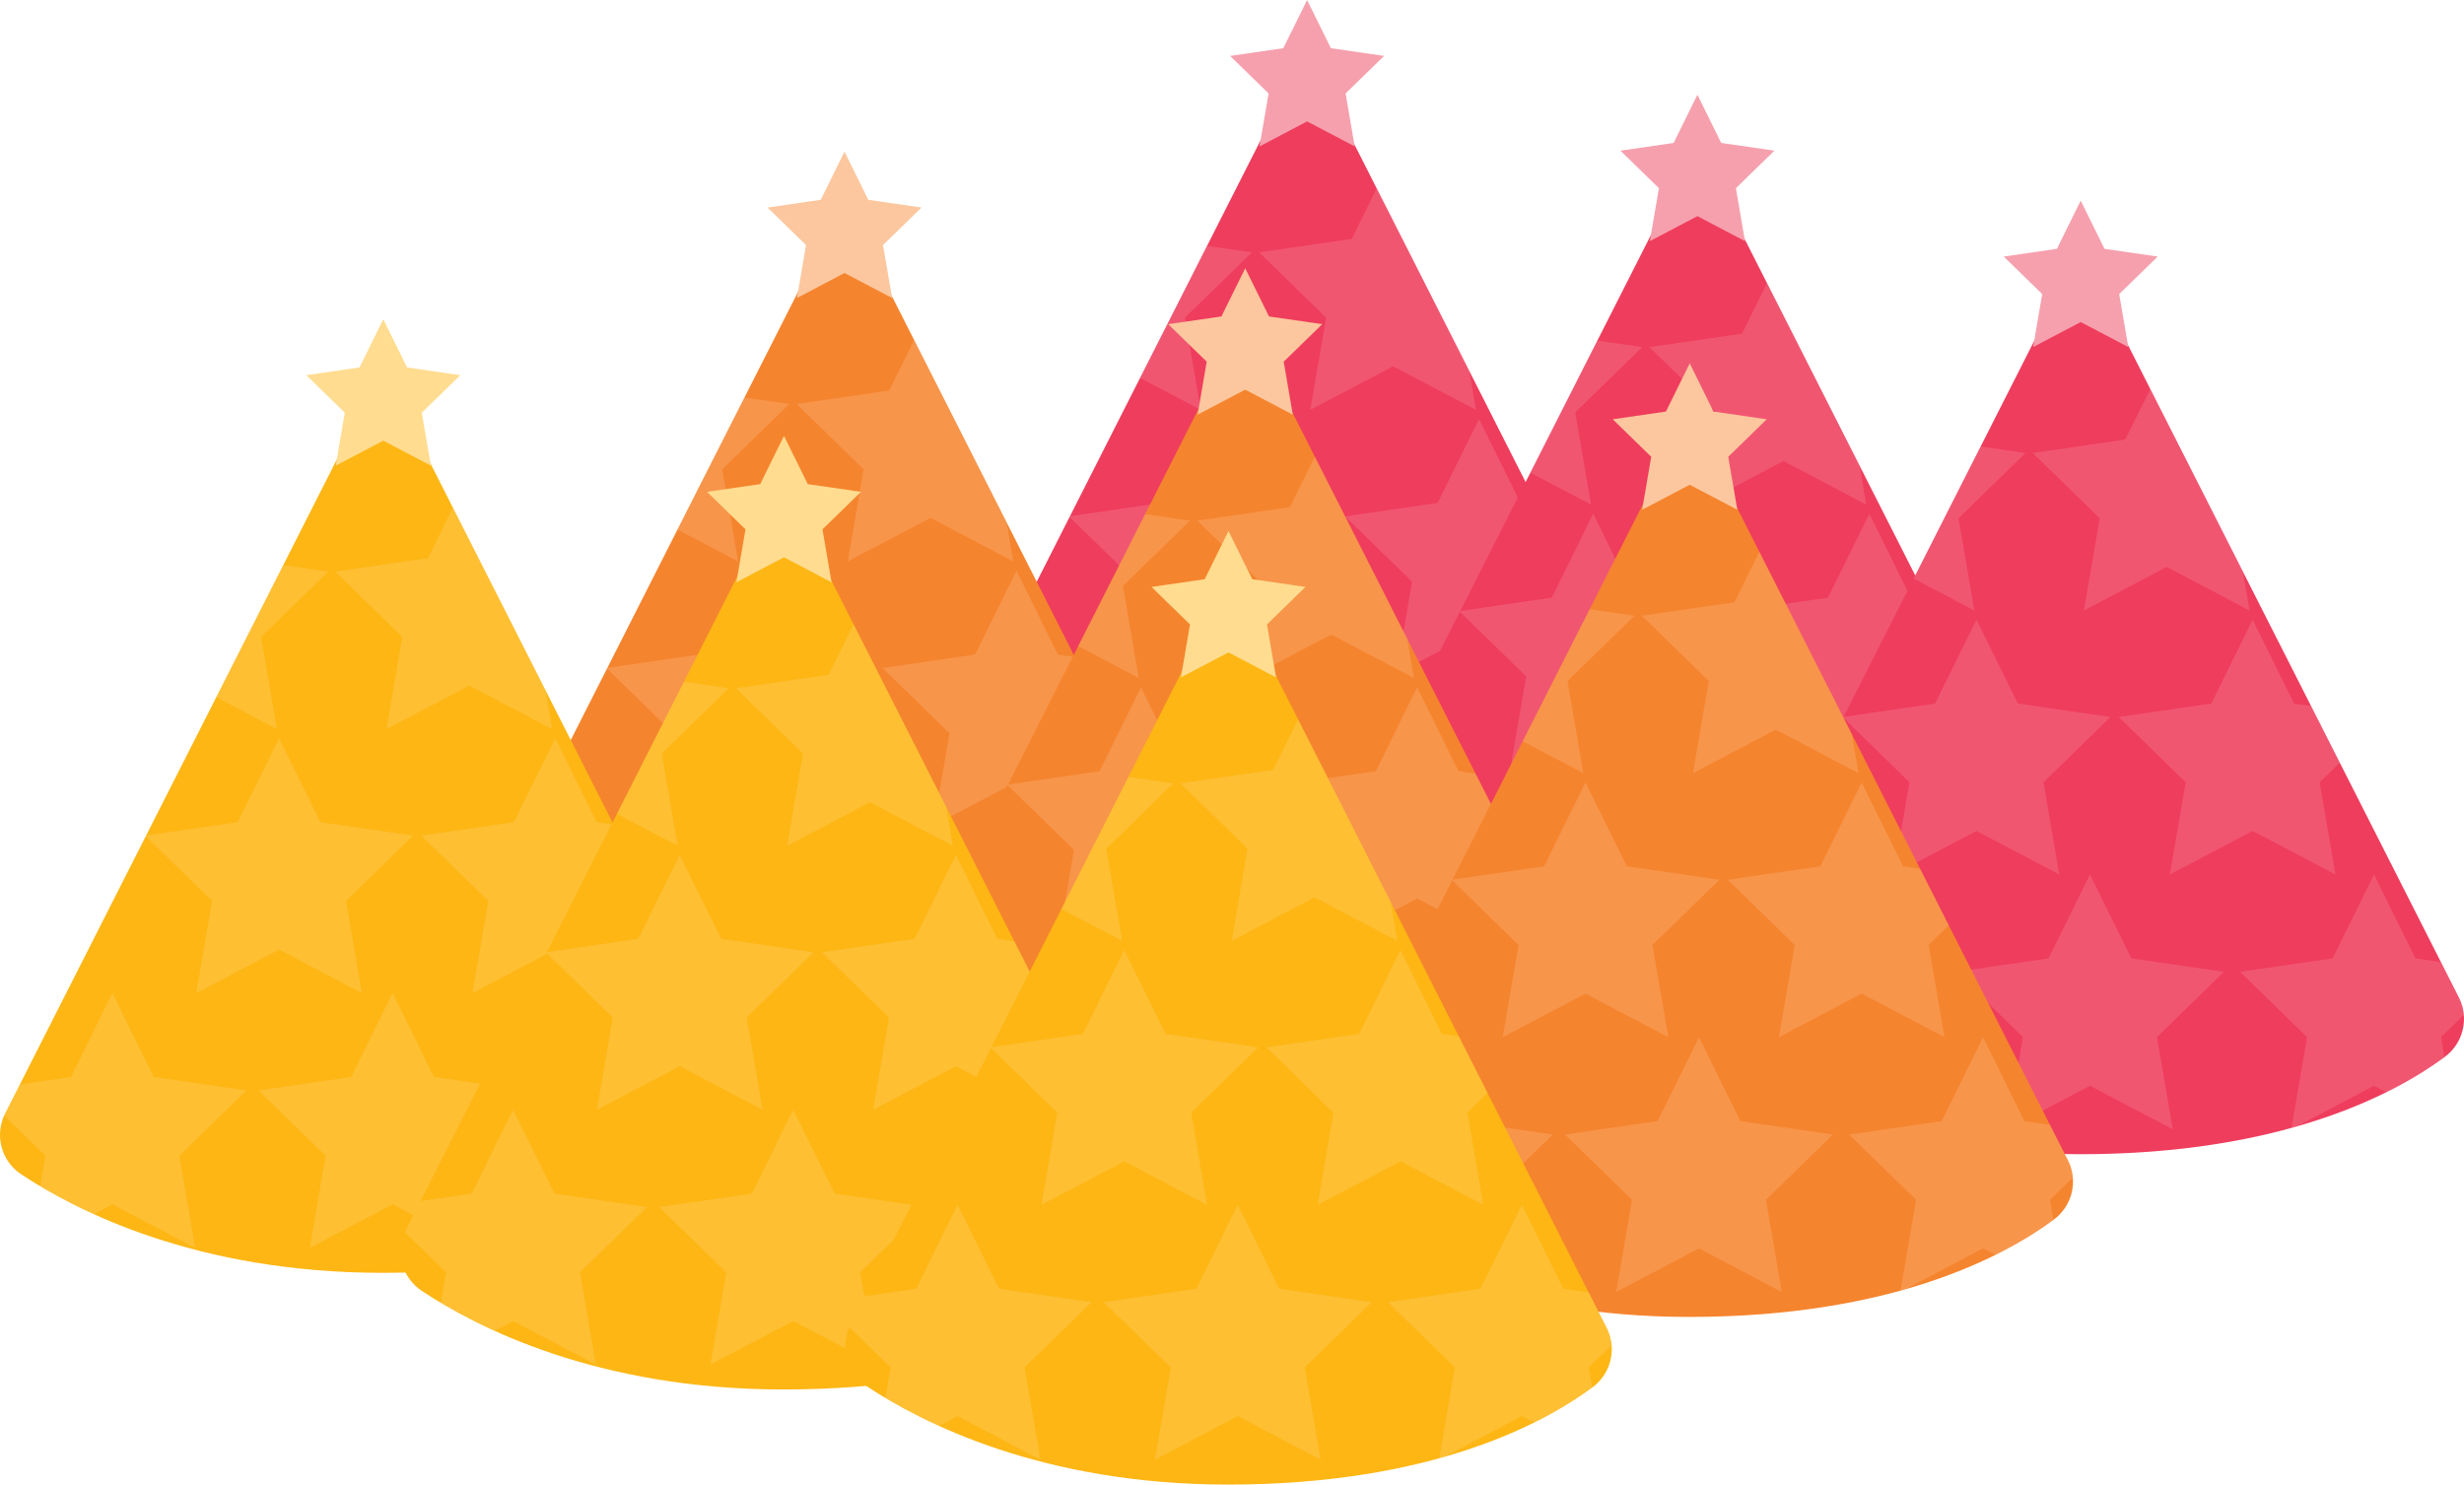 <?xml version="1.0" encoding="UTF-8"?><svg id="Layer_2" xmlns="http://www.w3.org/2000/svg" xmlns:xlink="http://www.w3.org/1999/xlink" viewBox="0 0 696.186 419.542"><defs><style>.cls-1{clip-path:url(#clippath-4);}.cls-1,.cls-2,.cls-3,.cls-4,.cls-5,.cls-6,.cls-7,.cls-8,.cls-9,.cls-10,.cls-11{fill:none;}.cls-2{clip-path:url(#clippath-2);}.cls-3{clip-path:url(#clippath-6);}.cls-12{fill:#fcc79e;}.cls-4{clip-path:url(#clippath-7);}.cls-13{fill:#fdb614;}.cls-5{clip-path:url(#clippath-5);}.cls-14{fill:#f5842e;}.cls-15{fill:#f6a0ad;}.cls-6{clip-path:url(#clippath-3);}.cls-16{fill:#ffdc8f;}.cls-8{clip-path:url(#clippath);}.cls-9{opacity:.25;}.cls-10{clip-path:url(#clippath-1);}.cls-11{clip-path:url(#clippath-8);}.cls-17{fill:#ef3d5d;}</style><clipPath id="clippath"><path class="cls-7" d="m369.129,269.481c57.391,0,89.177-17.205,103.076-27.519,5.23-3.881,6.906-10.953,3.96-16.762l-96.338-190.01c-4.442-8.761-16.955-8.761-21.396,0l-95.965,189.274c-3.043,6.002-1.165,13.362,4.434,17.093,15.401,10.262,49.557,27.923,102.229,27.923Z"/></clipPath><clipPath id="clippath-1"><path class="cls-7" d="m238.431,312.327c57.391,0,89.177-17.205,103.076-27.519,5.23-3.881,6.906-10.953,3.96-16.762l-96.338-190.01c-4.442-8.761-16.955-8.761-21.396,0l-95.965,189.274c-3.043,6.002-1.165,13.362,4.434,17.093,15.401,10.262,49.557,27.923,102.229,27.923Z"/></clipPath><clipPath id="clippath-2"><path class="cls-7" d="m108.112,359.704c57.391,0,89.177-17.205,103.076-27.519,5.23-3.881,6.906-10.953,3.96-16.762L118.811,125.413c-4.442-8.761-16.955-8.761-21.396,0L1.449,314.687c-3.043,6.002-1.165,13.362,4.434,17.093,15.401,10.262,49.557,27.923,102.229,27.923Z"/></clipPath><clipPath id="clippath-3"><path class="cls-7" d="m479.408,296.254c57.391,0,89.177-17.205,103.076-27.519,5.23-3.881,6.906-10.953,3.96-16.762l-96.338-190.01c-4.442-8.761-16.955-8.761-21.396,0l-95.965,189.274c-3.043,6.002-1.165,13.362,4.434,17.093,15.401,10.262,49.557,27.923,102.229,27.923Z"/></clipPath><clipPath id="clippath-4"><path class="cls-7" d="m351.641,345.289c57.391,0,89.177-17.205,103.076-27.519,5.23-3.881,6.906-10.953,3.96-16.762l-96.338-190.01c-4.442-8.761-16.955-8.761-21.396,0l-95.965,189.274c-3.043,6.002-1.165,13.362,4.434,17.093,15.401,10.262,49.557,27.923,102.229,27.923Z"/></clipPath><clipPath id="clippath-5"><path class="cls-7" d="m221.323,392.666c57.391,0,89.177-17.205,103.076-27.519,5.23-3.881,6.906-10.953,3.96-16.762l-96.338-190.01c-4.442-8.761-16.955-8.761-21.396,0l-95.965,189.274c-3.043,6.002-1.165,13.362,4.434,17.093,15.401,10.262,49.557,27.923,102.229,27.923Z"/></clipPath><clipPath id="clippath-6"><path class="cls-7" d="m587.705,326.181c57.391,0,89.177-17.205,103.076-27.519,5.23-3.881,6.906-10.953,3.96-16.762l-96.338-190.01c-4.442-8.761-16.955-8.761-21.396,0l-95.965,189.274c-3.043,6.002-1.165,13.362,4.434,17.093,15.401,10.262,49.557,27.923,102.229,27.923Z"/></clipPath><clipPath id="clippath-7"><path class="cls-7" d="m477.236,372.165c57.391,0,89.177-17.205,103.076-27.519,5.23-3.881,6.906-10.953,3.96-16.762l-96.338-190.01c-4.442-8.761-16.955-8.761-21.396,0l-95.965,189.274c-3.043,6.002-1.165,13.362,4.434,17.093,15.401,10.262,49.557,27.923,102.229,27.923Z"/></clipPath><clipPath id="clippath-8"><path class="cls-7" d="m346.917,419.542c57.391,0,89.177-17.205,103.076-27.519,5.23-3.881,6.906-10.953,3.96-16.762l-96.338-190.01c-4.442-8.761-16.955-8.761-21.396,0l-95.965,189.274c-3.043,6.002-1.165,13.362,4.434,17.093,15.401,10.262,49.557,27.923,102.229,27.923Z"/></clipPath></defs><g id="Layer_4"><path class="cls-17" d="m369.129,269.481c57.391,0,89.177-17.205,103.076-27.519,5.23-3.881,6.906-10.953,3.96-16.762l-96.338-190.01c-4.442-8.761-16.955-8.761-21.396,0l-95.965,189.274c-3.043,6.002-1.165,13.362,4.434,17.093,15.401,10.262,49.557,27.923,102.229,27.923Z"/><g class="cls-9"><g class="cls-8"><polygon class="cls-15" points="452.19 190.43 463.889 214.133 490.047 217.934 471.119 236.385 475.587 262.437 452.19 250.137 428.794 262.437 433.262 236.385 414.334 217.934 440.492 214.133 452.19 190.43"/><polygon class="cls-15" points="417.899 118.423 429.598 142.126 455.756 145.927 436.828 164.378 441.296 190.43 417.899 178.13 394.503 190.43 398.971 164.378 380.043 145.927 406.201 142.126 417.899 118.423"/><polygon class="cls-15" points="393.618 43.817 405.316 67.52 431.474 71.321 412.546 89.772 417.014 115.824 393.618 103.524 370.221 115.824 374.69 89.772 355.761 71.321 381.92 67.52 393.618 43.817"/><polygon class="cls-15" points="339.864 118.423 351.562 142.126 377.721 145.927 358.792 164.378 363.261 190.43 339.864 178.13 316.468 190.43 320.936 164.378 302.008 145.927 328.166 142.126 339.864 118.423"/><polygon class="cls-15" points="315.86 43.817 327.558 67.52 353.716 71.321 334.788 89.772 339.257 115.824 315.86 103.524 292.464 115.824 296.932 89.772 278.004 71.321 304.162 67.52 315.86 43.817"/><polygon class="cls-15" points="371.931 190.43 383.629 214.133 409.787 217.934 390.859 236.385 395.327 262.437 371.931 250.137 348.534 262.437 353.003 236.385 334.075 217.934 360.233 214.133 371.931 190.43"/><polygon class="cls-15" points="292.771 190.43 304.47 214.133 330.628 217.934 311.7 236.385 316.168 262.437 292.771 250.137 269.375 262.437 273.843 236.385 254.915 217.934 281.073 214.133 292.771 190.43"/></g></g><polygon class="cls-15" points="369.313 0 376.036 13.621 391.067 15.805 380.19 26.408 382.758 41.379 369.313 34.31 355.868 41.379 358.436 26.408 347.559 15.805 362.591 13.621 369.313 0"/><path class="cls-14" d="m238.431,312.327c57.391,0,89.177-17.205,103.076-27.519,5.23-3.881,6.906-10.953,3.96-16.762l-96.338-190.01c-4.442-8.761-16.955-8.761-21.396,0l-95.965,189.274c-3.043,6.002-1.165,13.362,4.434,17.093,15.401,10.262,49.557,27.923,102.229,27.923Z"/><g class="cls-9"><g class="cls-10"><polygon class="cls-12" points="321.492 233.276 333.191 256.979 359.349 260.78 340.421 279.231 344.889 305.283 321.492 292.983 298.096 305.283 302.564 279.231 283.636 260.78 309.794 256.979 321.492 233.276"/><polygon class="cls-12" points="287.201 161.269 298.9 184.972 325.058 188.773 306.13 207.224 310.598 233.276 287.201 220.976 263.805 233.276 268.273 207.224 249.345 188.773 275.503 184.972 287.201 161.269"/><polygon class="cls-12" points="262.92 86.663 274.618 110.366 300.776 114.167 281.848 132.618 286.316 158.67 262.92 146.37 239.523 158.67 243.991 132.618 225.063 114.167 251.221 110.366 262.92 86.663"/><polygon class="cls-12" points="209.166 161.269 220.864 184.972 247.022 188.773 228.094 207.224 232.563 233.276 209.166 220.976 185.77 233.276 190.238 207.224 171.31 188.773 197.468 184.972 209.166 161.269"/><polygon class="cls-12" points="185.162 86.663 196.86 110.366 223.018 114.167 204.09 132.618 208.558 158.67 185.162 146.37 161.765 158.67 166.234 132.618 147.305 114.167 173.464 110.366 185.162 86.663"/><polygon class="cls-12" points="241.233 233.276 252.931 256.979 279.089 260.78 260.161 279.231 264.629 305.283 241.233 292.983 217.836 305.283 222.305 279.231 203.376 260.78 229.535 256.979 241.233 233.276"/><polygon class="cls-12" points="162.073 233.276 173.772 256.979 199.93 260.78 181.001 279.231 185.47 305.283 162.073 292.983 138.677 305.283 143.145 279.231 124.217 260.78 150.375 256.979 162.073 233.276"/></g></g><polygon class="cls-12" points="238.615 42.846 245.337 56.467 260.369 58.651 249.492 69.254 252.06 84.225 238.615 77.157 225.17 84.225 227.738 69.254 216.861 58.651 231.893 56.467 238.615 42.846"/><path class="cls-13" d="m108.112,359.704c57.391,0,89.177-17.205,103.076-27.519,5.23-3.881,6.906-10.953,3.96-16.762L118.811,125.413c-4.442-8.761-16.955-8.761-21.396,0L1.449,314.687c-3.043,6.002-1.165,13.362,4.434,17.093,15.401,10.262,49.557,27.923,102.229,27.923Z"/><g class="cls-9"><g class="cls-2"><polygon class="cls-16" points="191.174 280.653 202.872 304.356 229.03 308.157 210.102 326.608 214.571 352.66 191.174 340.36 167.778 352.66 172.246 326.608 153.318 308.157 179.476 304.356 191.174 280.653"/><polygon class="cls-16" points="156.883 208.646 168.581 232.349 194.739 236.15 175.811 254.601 180.28 280.653 156.883 268.353 133.487 280.653 137.955 254.601 119.027 236.15 145.185 232.349 156.883 208.646"/><polygon class="cls-16" points="132.601 134.04 144.299 157.744 170.458 161.544 151.529 179.995 155.998 206.047 132.601 193.747 109.205 206.047 113.673 179.995 94.745 161.544 120.903 157.744 132.601 134.04"/><polygon class="cls-16" points="78.848 208.646 90.546 232.349 116.704 236.15 97.776 254.601 102.244 280.653 78.848 268.353 55.451 280.653 59.92 254.601 40.991 236.15 67.15 232.349 78.848 208.646"/><polygon class="cls-16" points="54.843 134.04 66.542 157.744 92.7 161.544 73.772 179.995 78.24 206.047 54.843 193.747 31.447 206.047 35.915 179.995 16.987 161.544 43.145 157.744 54.843 134.04"/><polygon class="cls-16" points="110.915 280.653 122.613 304.356 148.771 308.157 129.843 326.608 134.311 352.66 110.915 340.36 87.518 352.66 91.986 326.608 73.058 308.157 99.216 304.356 110.915 280.653"/><polygon class="cls-16" points="31.755 280.653 43.453 304.356 69.611 308.157 50.683 326.608 55.151 352.66 31.755 340.36 8.358 352.66 12.827 326.608 -6.101 308.157 20.057 304.356 31.755 280.653"/></g></g><polygon class="cls-16" points="108.297 90.223 115.019 103.844 130.051 106.028 119.174 116.631 121.741 131.602 108.297 124.534 94.852 131.602 97.419 116.631 86.542 106.028 101.574 103.844 108.297 90.223"/><path class="cls-17" d="m479.408,296.254c57.391,0,89.177-17.205,103.076-27.519,5.23-3.881,6.906-10.953,3.96-16.762l-96.338-190.01c-4.442-8.761-16.955-8.761-21.396,0l-95.965,189.274c-3.043,6.002-1.165,13.362,4.434,17.093,15.401,10.262,49.557,27.923,102.229,27.923Z"/><g class="cls-9"><g class="cls-6"><polygon class="cls-15" points="562.47 217.203 574.168 240.906 600.326 244.707 581.398 263.158 585.866 289.21 562.47 276.91 539.073 289.21 543.542 263.158 524.614 244.707 550.772 240.906 562.47 217.203"/><polygon class="cls-15" points="528.179 145.196 539.877 168.899 566.035 172.7 547.107 191.151 551.576 217.203 528.179 204.903 504.783 217.203 509.251 191.151 490.323 172.7 516.481 168.899 528.179 145.196"/><polygon class="cls-15" points="503.897 70.59 515.596 94.293 541.754 98.094 522.825 116.545 527.294 142.597 503.897 130.297 480.501 142.597 484.969 116.545 466.041 98.094 492.199 94.293 503.897 70.59"/><polygon class="cls-15" points="450.144 145.196 461.842 168.899 488 172.7 469.072 191.151 473.54 217.203 450.144 204.903 426.747 217.203 431.216 191.151 412.287 172.7 438.445 168.899 450.144 145.196"/><polygon class="cls-15" points="426.14 70.59 437.838 94.293 463.996 98.094 445.068 116.545 449.536 142.597 426.14 130.297 402.743 142.597 407.211 116.545 388.283 98.094 414.441 94.293 426.14 70.59"/><polygon class="cls-15" points="482.211 217.203 493.909 240.906 520.067 244.707 501.139 263.158 505.607 289.21 482.211 276.91 458.814 289.21 463.282 263.158 444.354 244.707 470.512 240.906 482.211 217.203"/><polygon class="cls-15" points="403.051 217.203 414.749 240.906 440.907 244.707 421.979 263.158 426.447 289.21 403.051 276.91 379.654 289.21 384.123 263.158 365.195 244.707 391.353 240.906 403.051 217.203"/></g></g><polygon class="cls-15" points="479.593 26.773 486.315 40.394 501.347 42.578 490.47 53.181 493.037 68.152 479.593 61.084 466.148 68.152 468.716 53.181 457.839 42.578 472.87 40.394 479.593 26.773"/><path class="cls-14" d="m351.641,345.289c57.391,0,89.177-17.205,103.076-27.519,5.23-3.881,6.906-10.953,3.96-16.762l-96.338-190.01c-4.442-8.761-16.955-8.761-21.396,0l-95.965,189.274c-3.043,6.002-1.165,13.362,4.434,17.093,15.401,10.262,49.557,27.923,102.229,27.923Z"/><g class="cls-9"><g class="cls-1"><polygon class="cls-12" points="434.703 266.238 446.401 289.941 472.559 293.742 453.631 312.193 458.099 338.245 434.703 325.945 411.306 338.245 415.774 312.193 396.846 293.742 423.004 289.941 434.703 266.238"/><polygon class="cls-12" points="400.412 194.231 412.11 217.934 438.268 221.735 419.34 240.186 423.808 266.238 400.412 253.938 377.015 266.238 381.483 240.186 362.555 221.735 388.713 217.934 400.412 194.231"/><polygon class="cls-12" points="376.13 119.625 387.828 143.328 413.986 147.129 395.058 165.58 399.526 191.632 376.13 179.332 352.733 191.632 357.202 165.58 338.274 147.129 364.432 143.328 376.13 119.625"/><polygon class="cls-12" points="322.376 194.231 334.075 217.934 360.233 221.735 341.305 240.186 345.773 266.238 322.376 253.938 298.98 266.238 303.448 240.186 284.52 221.735 310.678 217.934 322.376 194.231"/><polygon class="cls-12" points="298.372 119.625 310.07 143.328 336.228 147.129 317.3 165.58 321.769 191.632 298.372 179.332 274.976 191.632 279.444 165.58 260.516 147.129 286.674 143.328 298.372 119.625"/><polygon class="cls-12" points="354.443 266.238 366.141 289.941 392.3 293.742 373.371 312.193 377.84 338.245 354.443 325.945 331.047 338.245 335.515 312.193 316.587 293.742 342.745 289.941 354.443 266.238"/><polygon class="cls-12" points="275.284 266.238 286.982 289.941 313.14 293.742 294.212 312.193 298.68 338.245 275.284 325.945 251.887 338.245 256.355 312.193 237.427 293.742 263.585 289.941 275.284 266.238"/></g></g><polygon class="cls-12" points="351.825 75.808 358.548 89.429 373.579 91.613 362.702 102.216 365.27 117.187 351.825 110.119 338.38 117.187 340.948 102.216 330.071 91.613 345.103 89.429 351.825 75.808"/><path class="cls-13" d="m221.323,392.666c57.391,0,89.177-17.205,103.076-27.519,5.23-3.881,6.906-10.953,3.96-16.762l-96.338-190.01c-4.442-8.761-16.955-8.761-21.396,0l-95.965,189.274c-3.043,6.002-1.165,13.362,4.434,17.093,15.401,10.262,49.557,27.923,102.229,27.923Z"/><g class="cls-9"><g class="cls-5"><polygon class="cls-16" points="304.384 313.615 316.083 337.318 342.241 341.119 323.312 359.57 327.781 385.622 304.384 373.322 280.988 385.622 285.456 359.57 266.528 341.119 292.686 337.318 304.384 313.615"/><polygon class="cls-16" points="270.093 241.608 281.791 265.311 307.95 269.112 289.022 287.563 293.49 313.615 270.093 301.315 246.697 313.615 251.165 287.563 232.237 269.112 258.395 265.311 270.093 241.608"/><polygon class="cls-16" points="245.811 167.002 257.51 190.706 283.668 194.506 264.74 212.957 269.208 239.009 245.811 226.709 222.415 239.009 226.883 212.957 207.955 194.506 234.113 190.706 245.811 167.002"/><polygon class="cls-16" points="192.058 241.608 203.756 265.311 229.914 269.112 210.986 287.563 215.455 313.615 192.058 301.315 168.661 313.615 173.13 287.563 154.202 269.112 180.36 265.311 192.058 241.608"/><polygon class="cls-16" points="168.054 167.002 179.752 190.706 205.91 194.506 186.982 212.957 191.45 239.009 168.054 226.709 144.657 239.009 149.126 212.957 130.197 194.506 156.356 190.706 168.054 167.002"/><polygon class="cls-16" points="224.125 313.615 235.823 337.318 261.981 341.119 243.053 359.57 247.521 385.622 224.125 373.322 200.728 385.622 205.197 359.57 186.268 341.119 212.427 337.318 224.125 313.615"/><polygon class="cls-16" points="144.965 313.615 156.663 337.318 182.822 341.119 163.893 359.57 168.362 385.622 144.965 373.322 121.569 385.622 126.037 359.57 107.109 341.119 133.267 337.318 144.965 313.615"/></g></g><polygon class="cls-16" points="221.507 123.185 228.229 136.806 243.261 138.99 232.384 149.593 234.952 164.564 221.507 157.496 208.062 164.564 210.63 149.593 199.753 138.99 214.785 136.806 221.507 123.185"/><path class="cls-17" d="m587.705,326.181c57.391,0,89.177-17.205,103.076-27.519,5.23-3.881,6.906-10.953,3.96-16.762l-96.338-190.01c-4.442-8.761-16.955-8.761-21.396,0l-95.965,189.274c-3.043,6.002-1.165,13.362,4.434,17.093,15.401,10.262,49.557,27.923,102.229,27.923Z"/><g class="cls-9"><g class="cls-3"><polygon class="cls-15" points="670.767 247.13 682.465 270.833 708.623 274.634 689.695 293.085 694.163 319.137 670.767 306.837 647.37 319.137 651.838 293.085 632.91 274.634 659.068 270.833 670.767 247.13"/><polygon class="cls-15" points="636.476 175.123 648.174 198.826 674.332 202.627 655.404 221.078 659.872 247.13 636.476 234.83 613.079 247.13 617.547 221.078 598.619 202.627 624.777 198.826 636.476 175.123"/><polygon class="cls-15" points="612.194 100.517 623.892 124.22 650.05 128.021 631.122 146.472 635.59 172.524 612.194 160.224 588.797 172.524 593.266 146.472 574.337 128.021 600.496 124.22 612.194 100.517"/><polygon class="cls-15" points="558.44 175.123 570.139 198.826 596.297 202.627 577.369 221.078 581.837 247.13 558.44 234.83 535.044 247.13 539.512 221.078 520.584 202.627 546.742 198.826 558.44 175.123"/><polygon class="cls-15" points="534.436 100.517 546.134 124.22 572.293 128.021 553.364 146.472 557.833 172.524 534.436 160.224 511.04 172.524 515.508 146.472 496.58 128.021 522.738 124.22 534.436 100.517"/><polygon class="cls-15" points="590.507 247.13 602.205 270.833 628.364 274.634 609.435 293.085 613.904 319.137 590.507 306.837 567.111 319.137 571.579 293.085 552.651 274.634 578.809 270.833 590.507 247.13"/><polygon class="cls-15" points="511.348 247.13 523.046 270.833 549.204 274.634 530.276 293.085 534.744 319.137 511.348 306.837 487.951 319.137 492.419 293.085 473.491 274.634 499.649 270.833 511.348 247.13"/></g></g><polygon class="cls-15" points="587.889 56.7 594.612 70.321 609.643 72.505 598.766 83.108 601.334 98.079 587.889 91.011 574.444 98.079 577.012 83.108 566.135 72.505 581.167 70.321 587.889 56.7"/><path class="cls-14" d="m477.236,372.165c57.391,0,89.177-17.205,103.076-27.519,5.23-3.881,6.906-10.953,3.96-16.762l-96.338-190.01c-4.442-8.761-16.955-8.761-21.396,0l-95.965,189.274c-3.043,6.002-1.165,13.362,4.434,17.093,15.401,10.262,49.557,27.923,102.229,27.923Z"/><g class="cls-9"><g class="cls-4"><polygon class="cls-12" points="560.297 293.114 571.995 316.818 598.154 320.619 579.225 339.069 583.694 365.121 560.297 352.821 536.901 365.121 541.369 339.069 522.441 320.619 548.599 316.818 560.297 293.114"/><polygon class="cls-12" points="526.006 221.107 537.704 244.811 563.862 248.612 544.934 267.062 549.403 293.114 526.006 280.814 502.61 293.114 507.078 267.062 488.15 248.612 514.308 244.811 526.006 221.107"/><polygon class="cls-12" points="501.724 146.501 513.423 170.205 539.581 174.006 520.653 192.456 525.121 218.509 501.724 206.208 478.328 218.509 482.796 192.456 463.868 174.006 490.026 170.205 501.724 146.501"/><polygon class="cls-12" points="447.971 221.107 459.669 244.811 485.827 248.612 466.899 267.062 471.367 293.114 447.971 280.814 424.574 293.114 429.043 267.062 410.115 248.612 436.273 244.811 447.971 221.107"/><polygon class="cls-12" points="423.967 146.501 435.665 170.205 461.823 174.006 442.895 192.456 447.363 218.509 423.967 206.208 400.57 218.509 405.038 192.456 386.11 174.006 412.269 170.205 423.967 146.501"/><polygon class="cls-12" points="480.038 293.114 491.736 316.818 517.894 320.619 498.966 339.069 503.434 365.121 480.038 352.821 456.641 365.121 461.11 339.069 442.181 320.619 468.339 316.818 480.038 293.114"/><polygon class="cls-12" points="400.878 293.114 412.576 316.818 438.735 320.619 419.806 339.069 424.275 365.121 400.878 352.821 377.482 365.121 381.95 339.069 363.022 320.619 389.18 316.818 400.878 293.114"/></g></g><polygon class="cls-12" points="477.42 102.684 484.142 116.305 499.174 118.49 488.297 129.092 490.865 144.063 477.42 136.995 463.975 144.063 466.543 129.092 455.666 118.49 470.697 116.305 477.42 102.684"/><path class="cls-13" d="m346.917,419.542c57.391,0,89.177-17.205,103.076-27.519,5.23-3.881,6.906-10.953,3.96-16.762l-96.338-190.01c-4.442-8.761-16.955-8.761-21.396,0l-95.965,189.274c-3.043,6.002-1.165,13.362,4.434,17.093,15.401,10.262,49.557,27.923,102.229,27.923Z"/><g class="cls-9"><g class="cls-11"><polygon class="cls-16" points="429.979 340.491 441.677 364.195 467.835 367.996 448.907 386.446 453.375 412.498 429.979 400.198 406.582 412.498 411.051 386.446 392.123 367.996 418.281 364.195 429.979 340.491"/><polygon class="cls-16" points="395.688 268.484 407.386 292.188 433.544 295.989 414.616 314.439 419.084 340.491 395.688 328.191 372.291 340.491 376.76 314.439 357.832 295.989 383.99 292.188 395.688 268.484"/><polygon class="cls-16" points="371.406 193.879 383.104 217.582 409.262 221.383 390.334 239.833 394.803 265.886 371.406 253.585 348.01 265.886 352.478 239.833 333.55 221.383 359.708 217.582 371.406 193.879"/><polygon class="cls-16" points="317.653 268.484 329.351 292.188 355.509 295.989 336.581 314.439 341.049 340.491 317.653 328.191 294.256 340.491 298.724 314.439 279.796 295.989 305.954 292.188 317.653 268.484"/><polygon class="cls-16" points="293.648 193.879 305.347 217.582 331.505 221.383 312.577 239.833 317.045 265.886 293.648 253.585 270.252 265.886 274.72 239.833 255.792 221.383 281.95 217.582 293.648 193.879"/><polygon class="cls-16" points="349.719 340.491 361.418 364.195 387.576 367.996 368.647 386.446 373.116 412.498 349.719 400.198 326.323 412.498 330.791 386.446 311.863 367.996 338.021 364.195 349.719 340.491"/><polygon class="cls-16" points="270.56 340.491 282.258 364.195 308.416 367.996 289.488 386.446 293.956 412.498 270.56 400.198 247.163 412.498 251.632 386.446 232.703 367.996 258.861 364.195 270.56 340.491"/></g></g><polygon class="cls-16" points="347.101 150.061 353.824 163.683 368.856 165.867 357.978 176.469 360.546 191.44 347.101 184.372 333.657 191.44 336.224 176.469 325.347 165.867 340.379 163.683 347.101 150.061"/></g></svg>